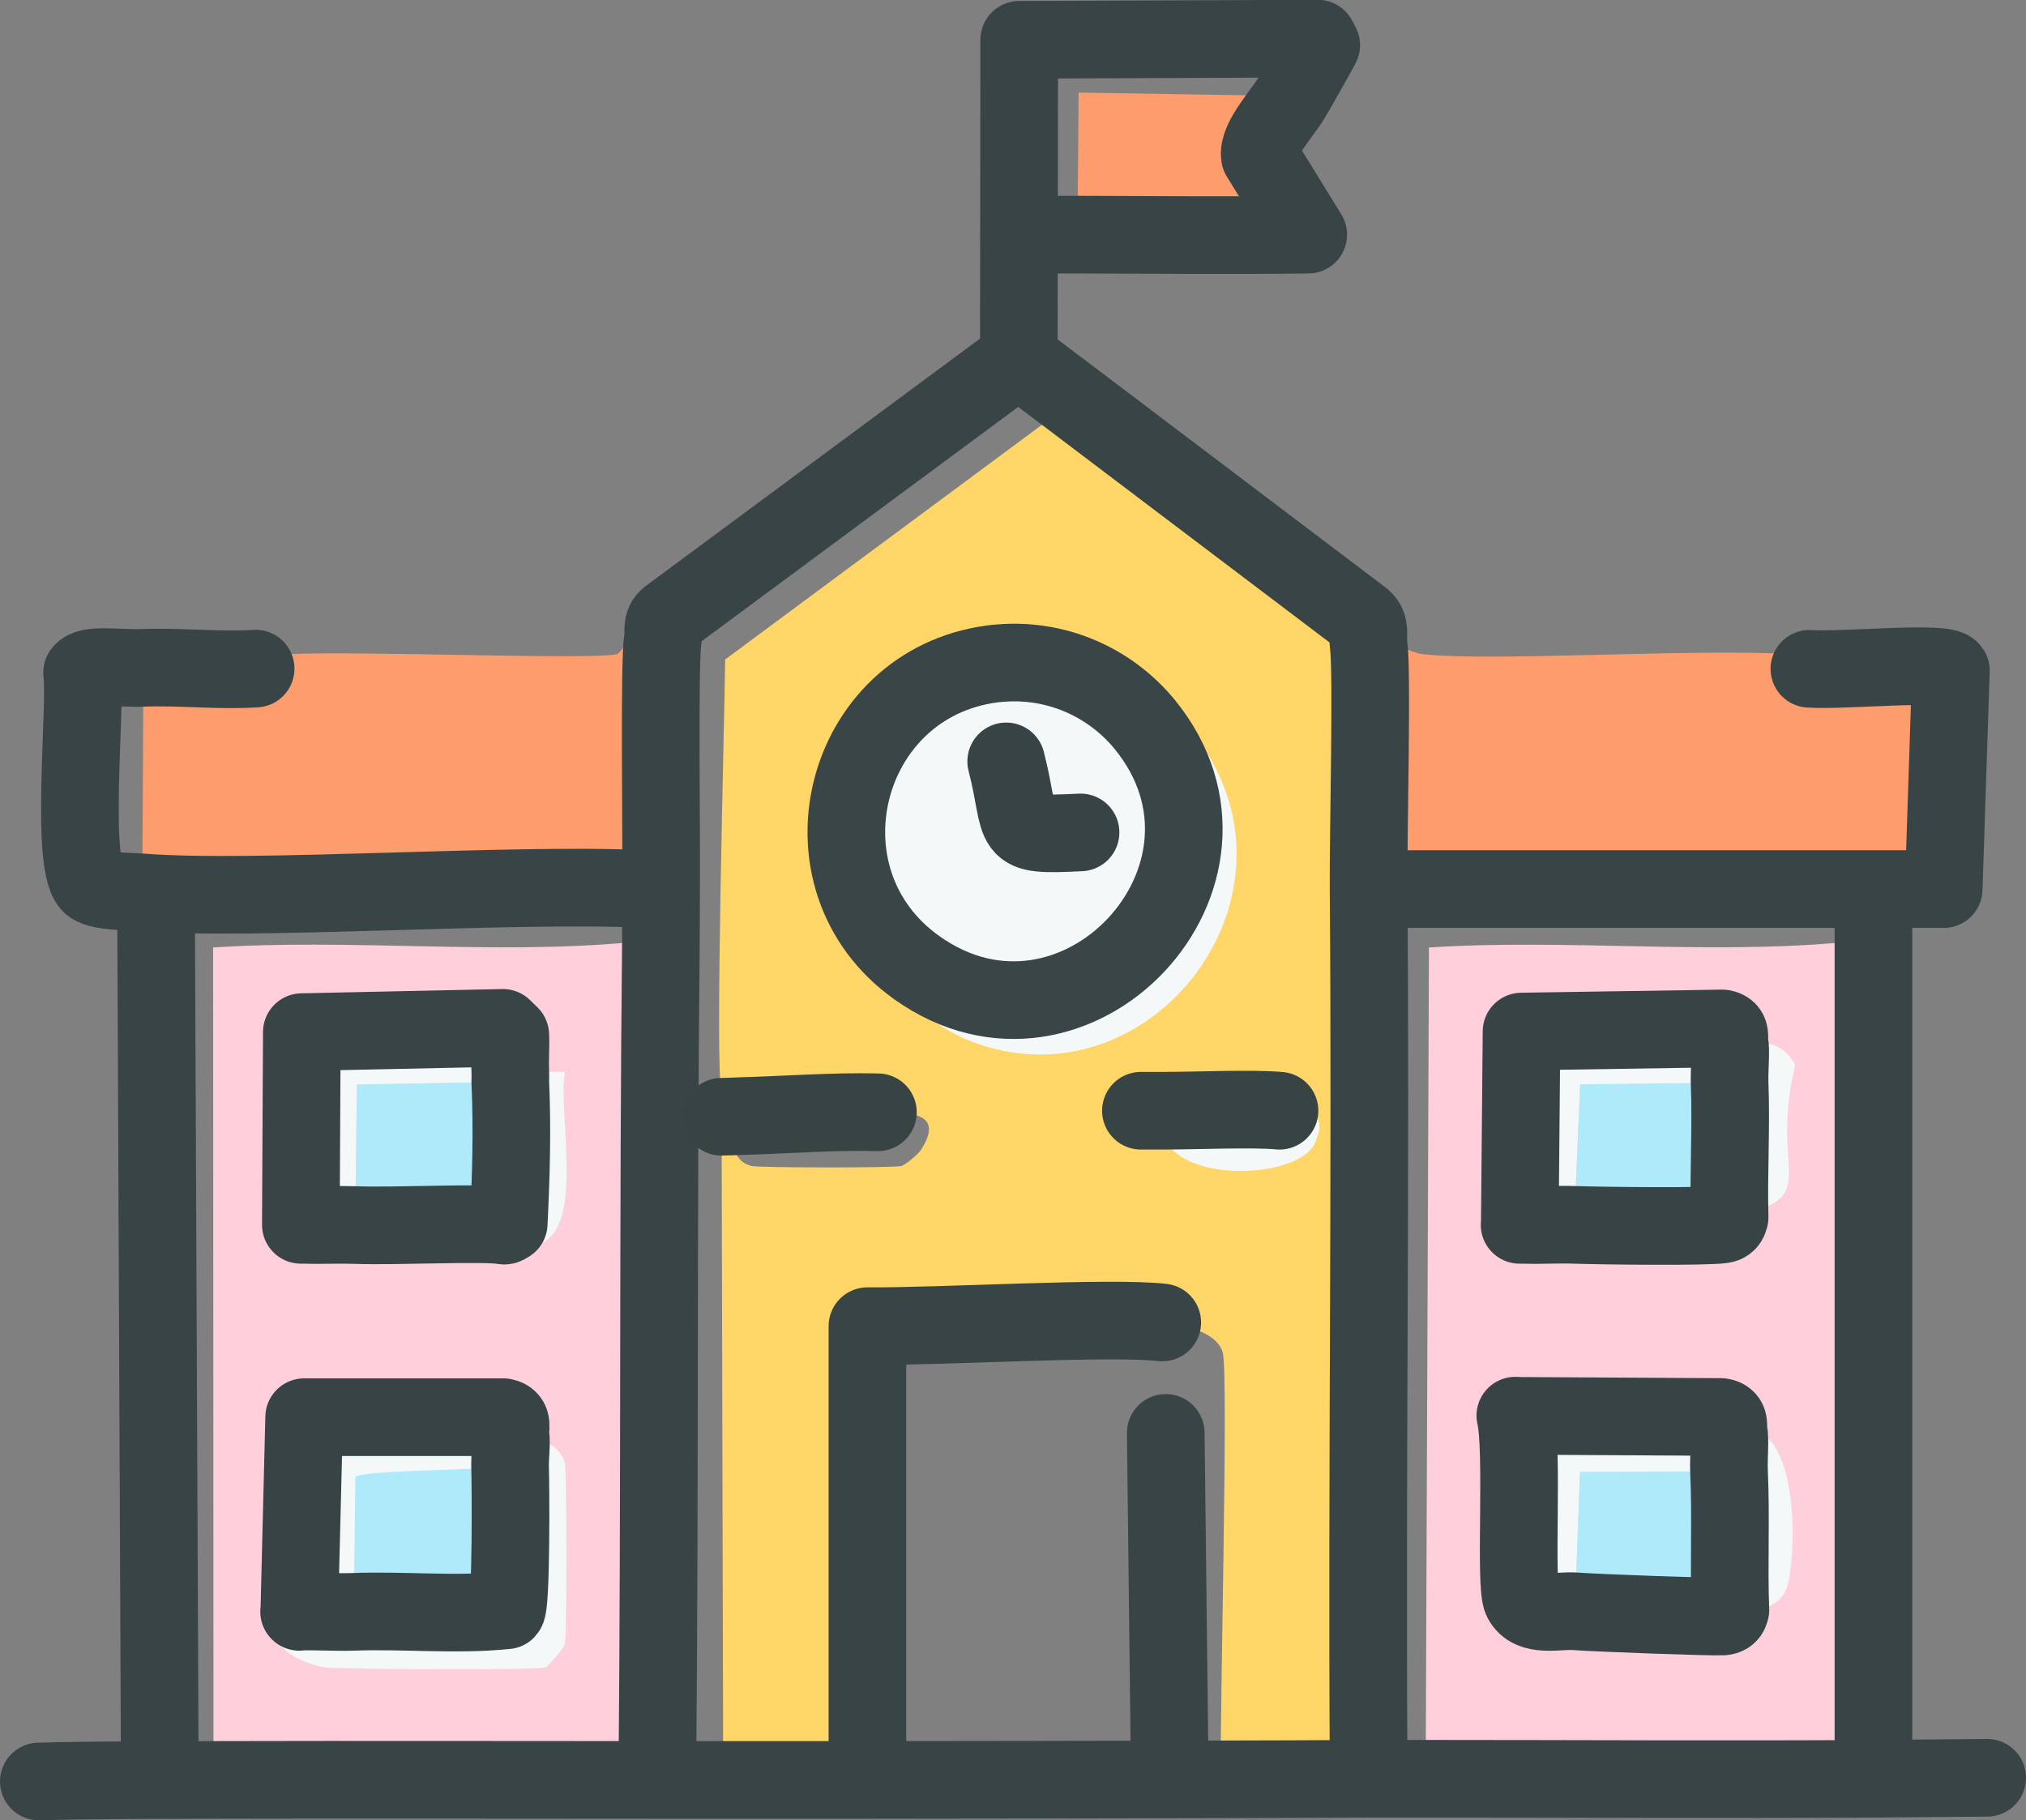 <?xml version="1.0" encoding="UTF-8"?>
<svg id="Layer_2" xmlns="http://www.w3.org/2000/svg" viewBox="0 0 104.38 93.79"><rect x="0" y="0" width="104.38" height="93.79" fill="#808080" stroke="none"/>
  <defs>
    <style>
      .cls-1 {
        fill: #fd9c6c;
      }

      .cls-2 {
        stroke: #394547;
      }

      .cls-2, .cls-3, .cls-4, .cls-5, .cls-6, .cls-7 {
        fill: none;
        stroke-linecap: round;
        stroke-linejoin: round;
        stroke-width: 4px;
      }

      .cls-8 {
        fill: #ffd667;
      }

      .cls-3 {
        stroke: #394446;
      }

      .cls-9 {
        fill: #f4f8f9;
      }

      .cls-4 {
        stroke: #384445;
      }

      .cls-5 {
        stroke: #384345;
      }

      .cls-10 {
        fill: #afeafb;
      }

      .cls-6 {
        stroke: #384444;
      }

      .cls-7 {
        stroke: #384443;
      }

      .cls-11 {
        fill: #ffd0db;
      }
    </style>
  </defs>
  <g id="Layer_1-2" data-name="Layer_1">
    <g>
      <g>
        <path class="cls-1" d="M70.51,45.79c-.02-2.95.2-11.23,0-12.56,1.14-.55,1.8.37,2.84.48,3.63.39,13.86-.31,19.05,0,.36.02.77.74.82.75,1.76.12,6.99-.42,7.29.09l-.37,11.26h-28.71s-.92-.01-.92-.01Z"/>
        <path class="cls-1" d="M32.5,32.98c.33-.1,1.15.09,1.66-.02-.2,1.09-.06,10.08-.09,12.84h-.92c-7.02-.31-20.09.63-25.82.18l.06-11.57c1.92-.07,3.88.16,5.79.04.27-.02.87-.7,1.56-.74,3.85-.19,15.43.3,17.04,0,.13-.02.58-.69.73-.73Z"/>
        <path class="cls-1" d="M55.58,4.77l11.01.18c.03-.06.08-.12.11-.18-.03.06-.08.12-.11.18-.47.87-1.82,2.24-1.69,3.11l2.49,4.04c-3.96.05-7.92,0-11.88,0l.06-7.33Z"/>
        <g>
          <path class="cls-8" d="M70.51,33.23c.2,1.33-.02,9.61,0,12.56.12,15.02-.09,30.05,0,45.07v.78c-2.54,0-5.08.03-7.62.03-.04-3.44.4-20.84.11-21.96-.29-1.13-2.12-1.45-3.11-1.56-2.68-.31-11.39.22-15.19.19v22.53s0,.83,0,.83c-2.48,0-4.96,0-7.44,0l-.08-32.99c.8-.11.4,1.1,1.56,1.37.37.09,7.32.1,7.69,0,.21-.05.87-.61,1.01-.82,1.39-2.15-1.02-1.91-2.2-1.94-2.27-.06-4.83.13-7.14.2,0-.72-.82-.89-.92-1.19-.37-1.05.16-19.45.18-22.35l16.94-12.55.25-1.4s-.1-.07-.15-.11c.05.04.1.07.15.11,5.22,3.95,10.45,7.91,15.67,11.86.44.37.23.88.3,1.33Z"/>
          <path class="cls-9" d="M51.51,34.17c2.86-.25,5.65.94,7.47,3.16,1.85-.58,2.21-.2,3.29,1.6,4.84,8.03-3.38,18.08-12.18,14.75-1.45-.55-4.01-2.07-2.87-3.82-6.37-4.55-3.86-14.61,3.89-15.64.13-.02.27-.03.4-.04Z"/>
          <path class="cls-9" d="M59.89,57.23c1.75,0,4.65-.13,6.03,0,1.29.13,2.6-.13,1.83,1.65-.91,2.12-8.81,2.21-7.86-1.66Z"/>
        </g>
        <g>
          <path class="cls-11" d="M94.96,48.55c.51-.05,1.04.04,1.56,0v42.31l.05.78c-7.71.05-15.41,0-23.12,0l.17-42.82c7.07-.46,14.29.38,21.34-.27Z"/>
          <path class="cls-9" d="M89.12,62.71c-.07-2.3.09-4.62,0-6.92l-7.71.09-.31,7.23c-.87-.03-1.74.03-2.61,0h-.19s.09-9.96.09-9.96l10.35-.16c.5.09.31.46.37.75,1.34-.15,2.68-.22,3.38,1.14-1.41,5.72,1.66,6.8-3.37,7.84Z"/>
          <path class="cls-9" d="M89.16,82.95c-.09-2.37.05-4.76-.07-7.13l-7.68.02-.27,7.18c-.86-.06-2.23.34-2.71-.59-.39-.75.09-7.68-.34-9.49h0l10.6.06c.5.09.32.47.38.75,3.72-1.26,3.48,6.12,3.05,7.85-.44,1.78-2.76,1.32-2.97,1.34Z"/>
          <path class="cls-10" d="M89.16,82.95s.01.31-.4.34c-.57.03-6.44-.18-7.63-.27l.27-7.18,7.68-.02c.11,2.37-.02,4.76.07,7.13Z"/>
          <path class="cls-10" d="M89.12,62.71s0,.32-.37.37c-.85.13-6.13.07-7.65.02l.31-7.23,7.71-.09c.09,2.3-.06,4.62,0,6.92Z"/>
        </g>
        <g>
          <path class="cls-11" d="M32.5,48.55c.51-.05,1.04.04,1.55,0-.15,14.1-.05,28.21-.18,42.31l.03.84c-7.63,0-15.27-.02-22.9,0l-.02-42.88c7.13-.47,14.41.39,21.52-.27Z"/>
          <path class="cls-9" d="M25.95,63.15c.12.02.23-.12.26-.11.12-2.42.19-4.89.08-7.3l-7.9.14-.09,7.24c-.87-.03-1.74.02-2.61-.01h-.19s.05-9.93.05-9.93l10.36-.22.38.37c.03.62-.03,1.24,0,1.85l2.82.06c-.42,1.95,1.16,8.49-1.56,8.88-1.42.21-.41-.42-.46-.46-.08-.06-.83-.61-.88-.62-.03,0-.14.13-.26.11Z"/>
          <path class="cls-10" d="M25.95,63.15c-.97-.19-5.59.05-7.65-.03l.09-7.24,7.9-.14c.11,2.42.04,4.89-.08,7.3-.03,0-.14.13-.26.11Z"/>
          <g>
            <path class="cls-9" d="M15.68,73.03h10.27c.55.11.31.58.36.92,1-.13,2.52.37,2.79,1.43.11.45.11,8.89,0,9.34-.05.19-.85,1.14-1.01,1.19-.54.16-10.8.09-11.36,0-1.87-.29-3.96-2-1.32-2.86h0l.25-10.03Z"/>
            <path class="cls-10" d="M24.8,75.66c.49-.05,1,.05,1.5-.03.03.88.07,7.09-.19,7.35-2.62.27-5.27-.02-7.89.08l.09-6.95c.15-.33,5.6-.37,6.5-.46Z"/>
          </g>
        </g>
      </g>
      <g>
        <path class="cls-3" d="M53.29,12.09c.74,0,1.48,0,2.23,0,3.96.01,7.92.05,11.88,0l-2.49-4.04c-.14-.87,1.21-2.25,1.69-3.11.03-.06.08-.12.11-.18.45-.81.92-1.61,1.36-2.43l-.18-.34-15.38.06-.02,16.41"/>
        <path class="cls-3" d="M52.47,18.47l-18.01,13.33c-.42.32-.24.76-.31,1.15-.2,1.09-.06,10.08-.09,12.84-.01.92,0,1.84-.01,2.76-.15,14.1-.05,28.21-.18,42.31"/>
        <path class="cls-3" d="M52.47,18.47c.64.48,1.28.97,1.92,1.45.05.04.1.07.15.11,5.22,3.95,10.45,7.91,15.67,11.86.44.37.23.88.3,1.33.2,1.33-.02,9.61,0,12.56.12,15.02-.09,30.05,0,45.07"/>
        <path class="cls-3" d="M13.17,34.45c-1.91.12-3.87-.11-5.79-.04-1.35.05-2.8-.23-3.15.24.23,1.8-.67,10.17.51,10.97.49.33,1.92.31,2.57.36,5.73.45,18.8-.49,25.82-.18"/>
        <path class="cls-3" d="M93.22,34.46c1.76.12,6.99-.42,7.29.09l-.37,11.26h-28.71"/>
        <line class="cls-3" x1="8.04" y1="46.72" x2="8.23" y2="90.86"/>
        <polyline class="cls-3" points="96.52 46.72 96.52 48.55 96.52 90.86"/>
        <path class="cls-3" d="M2,91.79c3-.08,6-.07,8.99-.08,7.63-.02,15.27,0,22.9,0,1.12,0,2.23,0,3.35,0,2.48,0,4.96,0,7.44,0,6.07,0,12.13-.02,18.2-.03,2.54,0,5.08-.02,7.62-.03.98,0,1.97,0,2.95,0,7.71,0,15.41.05,23.12,0,1.94-.01,3.87-.04,5.81-.05"/>
        <path class="cls-3" d="M59.88,68.14c-2.68-.31-11.39.22-15.19.19v22.53"/>
        <line class="cls-3" x1="60.26" y1="90.86" x2="60.06" y2="73.83"/>
        <path class="cls-4" d="M15.5,63.11l.05-9.93,10.36-.22.38.37c.03.62-.03,1.24,0,1.85.01.18,0,.37,0,.56.11,2.42.04,4.89-.08,7.3-.03,0-.14.13-.26.11-.97-.19-5.59.05-7.65-.03-.87-.03-1.74.02-2.61-.01h-.19Z"/>
        <path class="cls-5" d="M15.42,83.05l.25-10.03h10.27c.55.11.31.58.36.92.07.43-.04,1.14-.02,1.68.03.88.07,7.09-.19,7.35-2.62.27-5.27-.02-7.89.08-.93.03-1.86-.04-2.79-.01h0Z"/>
        <path class="cls-7" d="M37.17,57.54c.31,0,.61-.02.92-.03,2.31-.06,4.87-.26,7.14-.2"/>
        <path class="cls-2" d="M51.11,34.21c.13-.02.27-.03.4-.04,2.86-.25,5.65.94,7.47,3.16,6.33,7.77-3.6,18.35-11.76,12.52-6.37-4.55-3.86-14.61,3.89-15.64Z"/>
        <path class="cls-5" d="M51.84,39.23c.93,3.63-.03,3.85,3.83,3.66"/>
        <path class="cls-6" d="M58.78,57.23c.37,0,.74,0,1.11,0,1.75,0,4.65-.13,6.03,0"/>
        <path class="cls-5" d="M78.3,63.11l.09-9.96,10.35-.16c.5.09.31.46.37.75.08.39-.02,1.38,0,2.06.09,2.3-.06,4.62,0,6.92-.03,0,0,.32-.37.37-.85.13-6.13.07-7.65.02-.87-.03-1.74.03-2.61,0h-.19Z"/>
        <path class="cls-5" d="M78.08,72.95l10.6.06c.5.09.32.47.38.75.09.39-.01,1.38.02,2.06.11,2.37-.02,4.76.07,7.13-.03,0,.01.31-.4.34-.57.03-6.44-.18-7.63-.27-.86-.06-2.23.34-2.71-.59-.39-.75.09-7.68-.34-9.49h0Z"/>
      </g>
    </g>
  </g>
</svg>